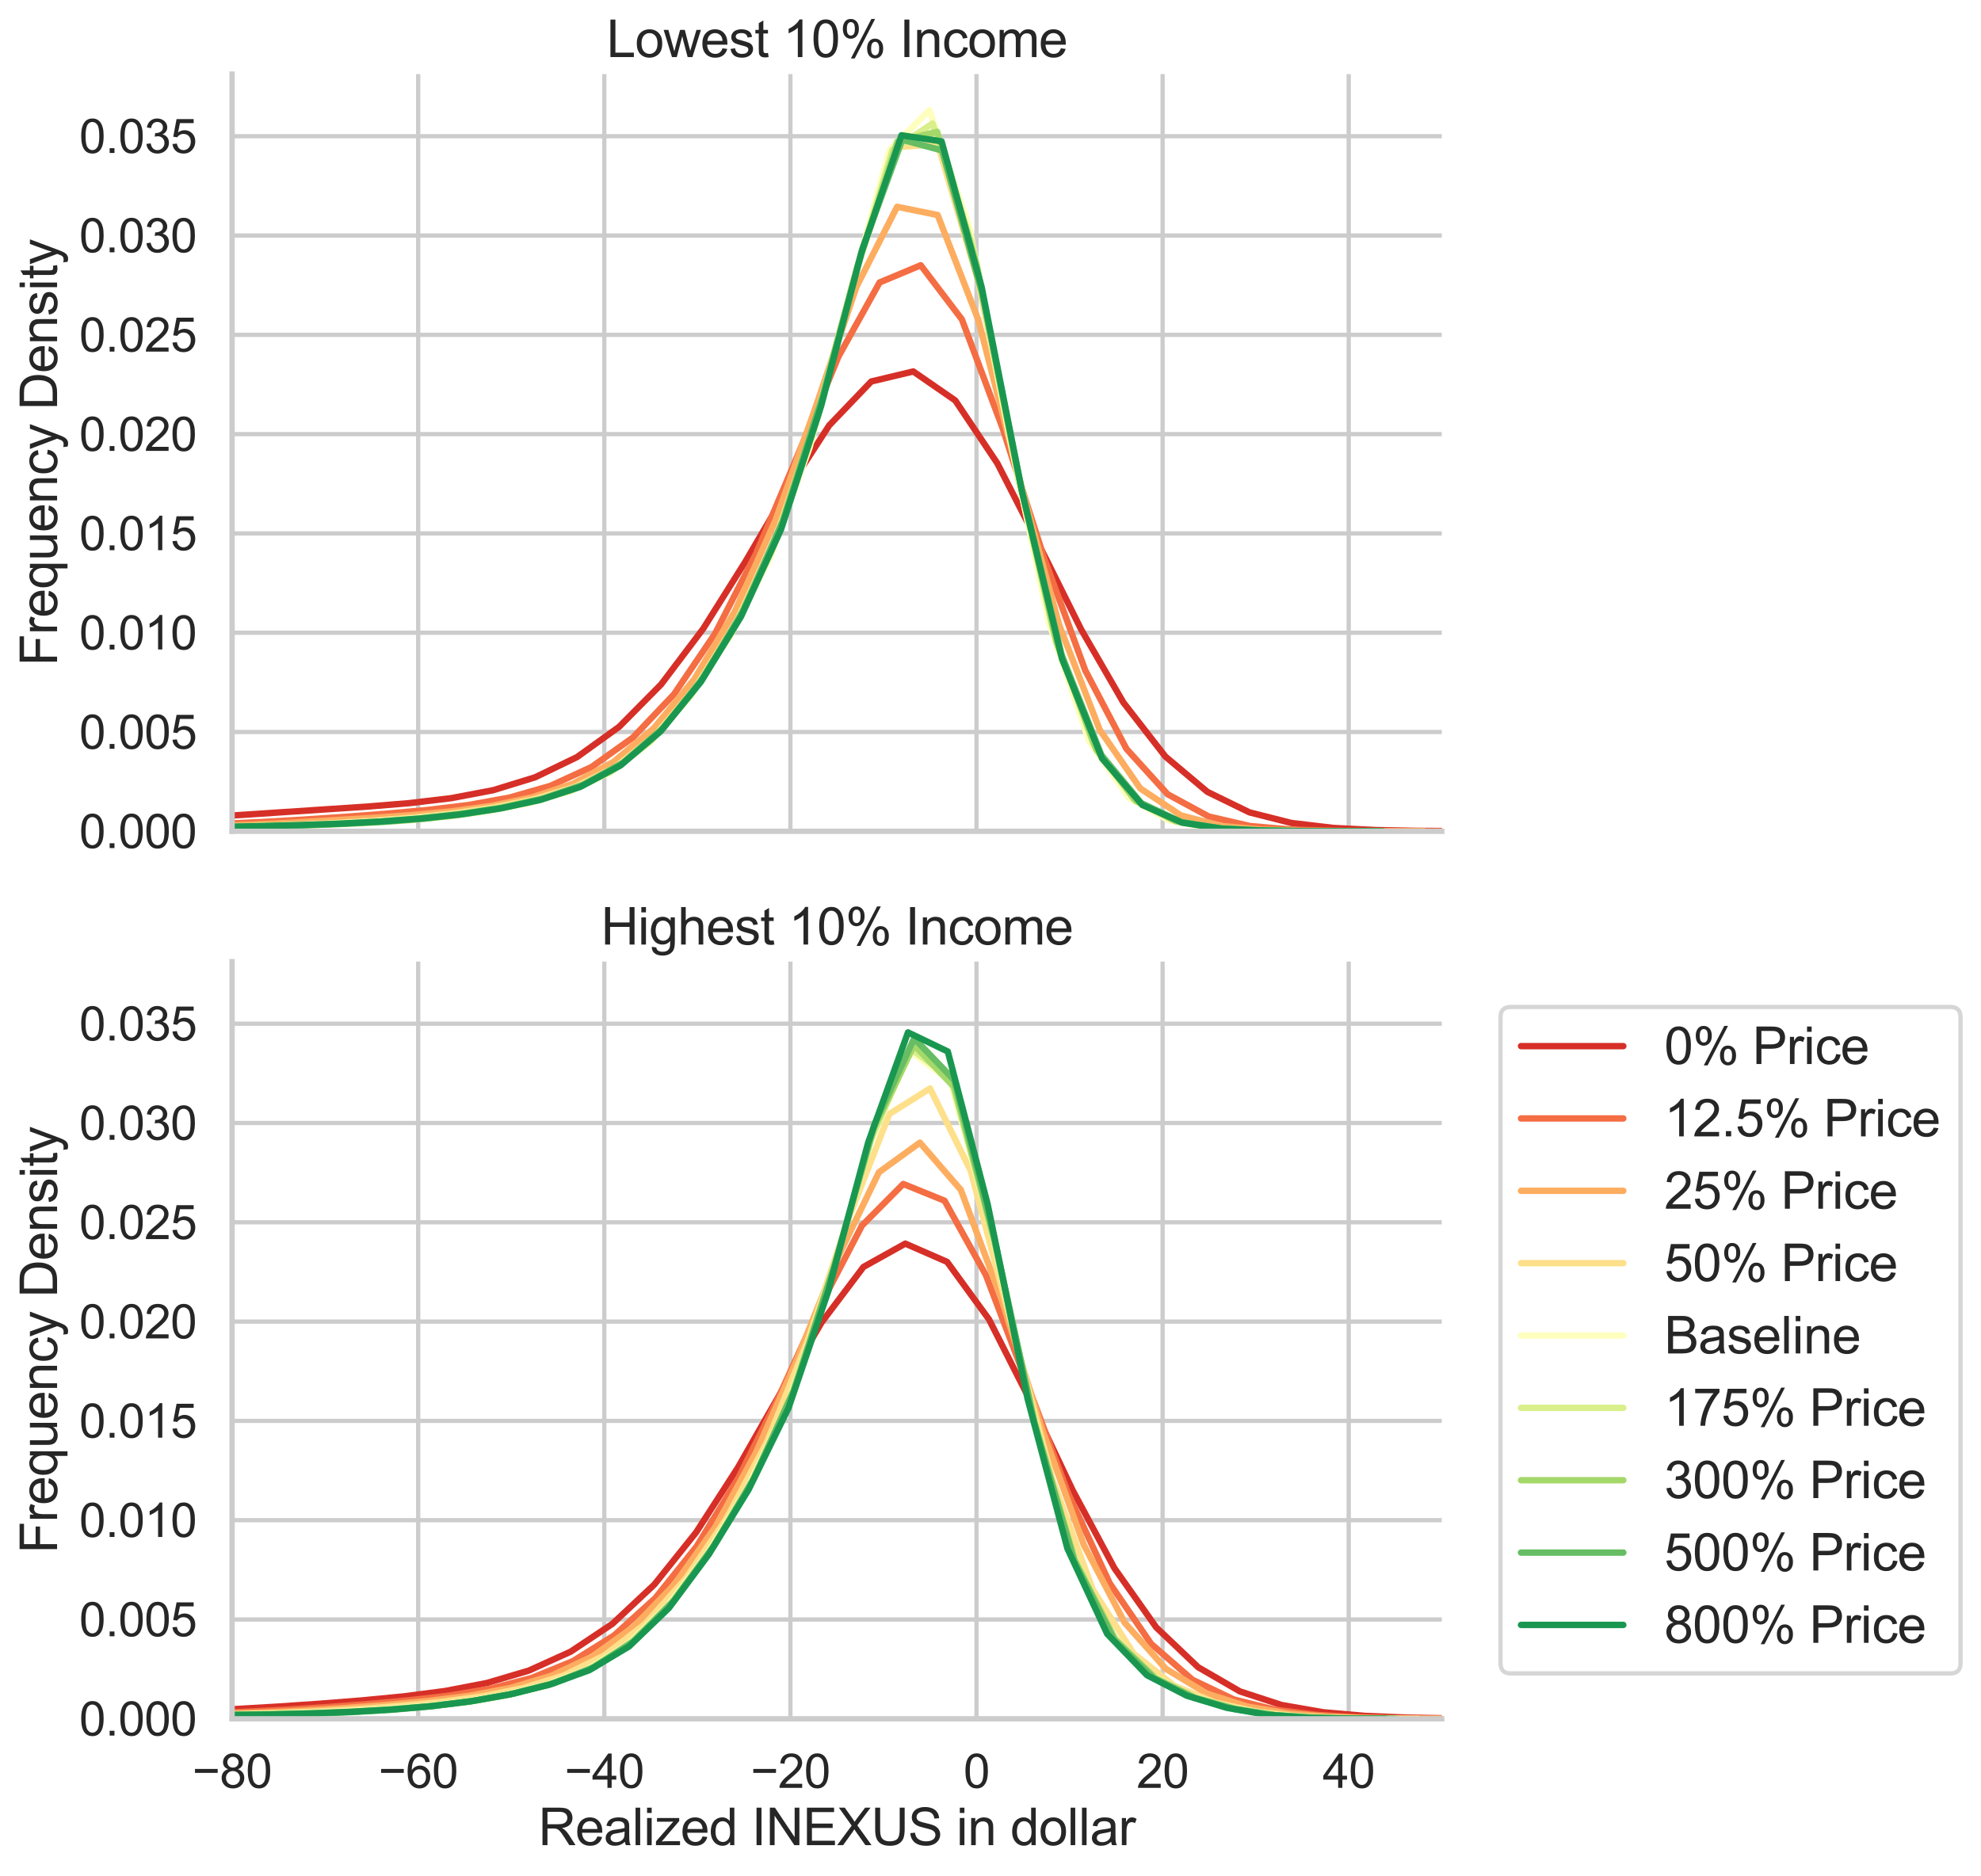 <?xml version="1.0" encoding="utf-8" standalone="no"?>
<!DOCTYPE svg PUBLIC "-//W3C//DTD SVG 1.1//EN"
  "http://www.w3.org/Graphics/SVG/1.1/DTD/svg11.dtd">
<svg xmlns:xlink="http://www.w3.org/1999/xlink" width="697.008pt" height="660.13pt" viewBox="0 0 697.008 660.13" xmlns="http://www.w3.org/2000/svg" version="1.1">
 <defs>
  <style type="text/css">*{stroke-linejoin: round; stroke-linecap: butt}</style>
 </defs>
 <g id="figure_1">
  <g id="patch_1">
   <path d="M 0 660.13 
L 697.008 660.13 
L 697.008 0 
L 0 0 
z
" style="fill: #ffffff"/>
  </g>
  <g id="axes_1">
   <g id="patch_2">
    <path d="M 81.659 292.551 
L 507.279 292.551 
L 507.279 26.084 
L 81.659 26.084 
z
" style="fill: #ffffff"/>
   </g>
   <g id="matplotlib.axis_1">
    <g id="xtick_1">
     <g id="line2d_1">
      <path d="M 81.659 292.551 
L 81.659 26.084 
" clip-path="url(#pfc863e0d8b)" style="fill: none; stroke: #cccccc; stroke-width: 1.5; stroke-linecap: round"/>
     </g>
    </g>
    <g id="xtick_2">
     <g id="line2d_2">
      <path d="M 147.139 292.551 
L 147.139 26.084 
" clip-path="url(#pfc863e0d8b)" style="fill: none; stroke: #cccccc; stroke-width: 1.5; stroke-linecap: round"/>
     </g>
    </g>
    <g id="xtick_3">
     <g id="line2d_3">
      <path d="M 212.619 292.551 
L 212.619 26.084 
" clip-path="url(#pfc863e0d8b)" style="fill: none; stroke: #cccccc; stroke-width: 1.5; stroke-linecap: round"/>
     </g>
    </g>
    <g id="xtick_4">
     <g id="line2d_4">
      <path d="M 278.099 292.551 
L 278.099 26.084 
" clip-path="url(#pfc863e0d8b)" style="fill: none; stroke: #cccccc; stroke-width: 1.5; stroke-linecap: round"/>
     </g>
    </g>
    <g id="xtick_5">
     <g id="line2d_5">
      <path d="M 343.579 292.551 
L 343.579 26.084 
" clip-path="url(#pfc863e0d8b)" style="fill: none; stroke: #cccccc; stroke-width: 1.5; stroke-linecap: round"/>
     </g>
    </g>
    <g id="xtick_6">
     <g id="line2d_6">
      <path d="M 409.059 292.551 
L 409.059 26.084 
" clip-path="url(#pfc863e0d8b)" style="fill: none; stroke: #cccccc; stroke-width: 1.5; stroke-linecap: round"/>
     </g>
    </g>
    <g id="xtick_7">
     <g id="line2d_7">
      <path d="M 474.539 292.551 
L 474.539 26.084 
" clip-path="url(#pfc863e0d8b)" style="fill: none; stroke: #cccccc; stroke-width: 1.5; stroke-linecap: round"/>
     </g>
    </g>
   </g>
   <g id="matplotlib.axis_2">
    <g id="ytick_1">
     <g id="line2d_8">
      <path d="M 81.659 292.551 
L 507.279 292.551 
" clip-path="url(#pfc863e0d8b)" style="fill: none; stroke: #cccccc; stroke-width: 1.5; stroke-linecap: round"/>
     </g>
     <g id="text_1">
      <!-- 0.000 -->
      <g style="fill: #262626" transform="translate(27.872 298.456)scale(0.165 -0.165)">
       <defs>
        <path id="ArialMT-30" d="M 266 2259 
Q 266 3072 433 3567 
Q 600 4063 929 4331 
Q 1259 4600 1759 4600 
Q 2128 4600 2406 4451 
Q 2684 4303 2865 4023 
Q 3047 3744 3150 3342 
Q 3253 2941 3253 2259 
Q 3253 1453 3087 958 
Q 2922 463 2592 192 
Q 2263 -78 1759 -78 
Q 1097 -78 719 397 
Q 266 969 266 2259 
z
M 844 2259 
Q 844 1131 1108 757 
Q 1372 384 1759 384 
Q 2147 384 2411 759 
Q 2675 1134 2675 2259 
Q 2675 3391 2411 3762 
Q 2147 4134 1753 4134 
Q 1366 4134 1134 3806 
Q 844 3388 844 2259 
z
" transform="scale(0.016)"/>
        <path id="ArialMT-2e" d="M 581 0 
L 581 641 
L 1222 641 
L 1222 0 
L 581 0 
z
" transform="scale(0.016)"/>
       </defs>
       <use xlink:href="#ArialMT-30"/>
       <use xlink:href="#ArialMT-2e" x="55.615"/>
       <use xlink:href="#ArialMT-30" x="83.398"/>
       <use xlink:href="#ArialMT-30" x="139.014"/>
       <use xlink:href="#ArialMT-30" x="194.629"/>
      </g>
     </g>
    </g>
    <g id="ytick_2">
     <g id="line2d_9">
      <path d="M 81.659 257.606 
L 507.279 257.606 
" clip-path="url(#pfc863e0d8b)" style="fill: none; stroke: #cccccc; stroke-width: 1.5; stroke-linecap: round"/>
     </g>
     <g id="text_2">
      <!-- 0.005 -->
      <g style="fill: #262626" transform="translate(27.872 263.512)scale(0.165 -0.165)">
       <defs>
        <path id="ArialMT-35" d="M 266 1200 
L 856 1250 
Q 922 819 1161 601 
Q 1400 384 1738 384 
Q 2144 384 2425 690 
Q 2706 997 2706 1503 
Q 2706 1984 2436 2262 
Q 2166 2541 1728 2541 
Q 1456 2541 1237 2417 
Q 1019 2294 894 2097 
L 366 2166 
L 809 4519 
L 3088 4519 
L 3088 3981 
L 1259 3981 
L 1013 2750 
Q 1425 3038 1878 3038 
Q 2478 3038 2890 2622 
Q 3303 2206 3303 1553 
Q 3303 931 2941 478 
Q 2500 -78 1738 -78 
Q 1113 -78 717 272 
Q 322 622 266 1200 
z
" transform="scale(0.016)"/>
       </defs>
       <use xlink:href="#ArialMT-30"/>
       <use xlink:href="#ArialMT-2e" x="55.615"/>
       <use xlink:href="#ArialMT-30" x="83.398"/>
       <use xlink:href="#ArialMT-30" x="139.014"/>
       <use xlink:href="#ArialMT-35" x="194.629"/>
      </g>
     </g>
    </g>
    <g id="ytick_3">
     <g id="line2d_10">
      <path d="M 81.659 222.662 
L 507.279 222.662 
" clip-path="url(#pfc863e0d8b)" style="fill: none; stroke: #cccccc; stroke-width: 1.5; stroke-linecap: round"/>
     </g>
     <g id="text_3">
      <!-- 0.010 -->
      <g style="fill: #262626" transform="translate(27.872 228.567)scale(0.165 -0.165)">
       <defs>
        <path id="ArialMT-31" d="M 2384 0 
L 1822 0 
L 1822 3584 
Q 1619 3391 1289 3197 
Q 959 3003 697 2906 
L 697 3450 
Q 1169 3672 1522 3987 
Q 1875 4303 2022 4600 
L 2384 4600 
L 2384 0 
z
" transform="scale(0.016)"/>
       </defs>
       <use xlink:href="#ArialMT-30"/>
       <use xlink:href="#ArialMT-2e" x="55.615"/>
       <use xlink:href="#ArialMT-30" x="83.398"/>
       <use xlink:href="#ArialMT-31" x="139.014"/>
       <use xlink:href="#ArialMT-30" x="194.629"/>
      </g>
     </g>
    </g>
    <g id="ytick_4">
     <g id="line2d_11">
      <path d="M 81.659 187.717 
L 507.279 187.717 
" clip-path="url(#pfc863e0d8b)" style="fill: none; stroke: #cccccc; stroke-width: 1.5; stroke-linecap: round"/>
     </g>
     <g id="text_4">
      <!-- 0.015 -->
      <g style="fill: #262626" transform="translate(27.872 193.622)scale(0.165 -0.165)">
       <use xlink:href="#ArialMT-30"/>
       <use xlink:href="#ArialMT-2e" x="55.615"/>
       <use xlink:href="#ArialMT-30" x="83.398"/>
       <use xlink:href="#ArialMT-31" x="139.014"/>
       <use xlink:href="#ArialMT-35" x="194.629"/>
      </g>
     </g>
    </g>
    <g id="ytick_5">
     <g id="line2d_12">
      <path d="M 81.659 152.772 
L 507.279 152.772 
" clip-path="url(#pfc863e0d8b)" style="fill: none; stroke: #cccccc; stroke-width: 1.5; stroke-linecap: round"/>
     </g>
     <g id="text_5">
      <!-- 0.020 -->
      <g style="fill: #262626" transform="translate(27.872 158.678)scale(0.165 -0.165)">
       <defs>
        <path id="ArialMT-32" d="M 3222 541 
L 3222 0 
L 194 0 
Q 188 203 259 391 
Q 375 700 629 1000 
Q 884 1300 1366 1694 
Q 2113 2306 2375 2664 
Q 2638 3022 2638 3341 
Q 2638 3675 2398 3904 
Q 2159 4134 1775 4134 
Q 1369 4134 1125 3890 
Q 881 3647 878 3216 
L 300 3275 
Q 359 3922 746 4261 
Q 1134 4600 1788 4600 
Q 2447 4600 2831 4234 
Q 3216 3869 3216 3328 
Q 3216 3053 3103 2787 
Q 2991 2522 2730 2228 
Q 2469 1934 1863 1422 
Q 1356 997 1212 845 
Q 1069 694 975 541 
L 3222 541 
z
" transform="scale(0.016)"/>
       </defs>
       <use xlink:href="#ArialMT-30"/>
       <use xlink:href="#ArialMT-2e" x="55.615"/>
       <use xlink:href="#ArialMT-30" x="83.398"/>
       <use xlink:href="#ArialMT-32" x="139.014"/>
       <use xlink:href="#ArialMT-30" x="194.629"/>
      </g>
     </g>
    </g>
    <g id="ytick_6">
     <g id="line2d_13">
      <path d="M 81.659 117.828 
L 507.279 117.828 
" clip-path="url(#pfc863e0d8b)" style="fill: none; stroke: #cccccc; stroke-width: 1.5; stroke-linecap: round"/>
     </g>
     <g id="text_6">
      <!-- 0.025 -->
      <g style="fill: #262626" transform="translate(27.872 123.733)scale(0.165 -0.165)">
       <use xlink:href="#ArialMT-30"/>
       <use xlink:href="#ArialMT-2e" x="55.615"/>
       <use xlink:href="#ArialMT-30" x="83.398"/>
       <use xlink:href="#ArialMT-32" x="139.014"/>
       <use xlink:href="#ArialMT-35" x="194.629"/>
      </g>
     </g>
    </g>
    <g id="ytick_7">
     <g id="line2d_14">
      <path d="M 81.659 82.883 
L 507.279 82.883 
" clip-path="url(#pfc863e0d8b)" style="fill: none; stroke: #cccccc; stroke-width: 1.5; stroke-linecap: round"/>
     </g>
     <g id="text_7">
      <!-- 0.030 -->
      <g style="fill: #262626" transform="translate(27.872 88.788)scale(0.165 -0.165)">
       <defs>
        <path id="ArialMT-33" d="M 269 1209 
L 831 1284 
Q 928 806 1161 595 
Q 1394 384 1728 384 
Q 2125 384 2398 659 
Q 2672 934 2672 1341 
Q 2672 1728 2419 1979 
Q 2166 2231 1775 2231 
Q 1616 2231 1378 2169 
L 1441 2663 
Q 1497 2656 1531 2656 
Q 1891 2656 2178 2843 
Q 2466 3031 2466 3422 
Q 2466 3731 2256 3934 
Q 2047 4138 1716 4138 
Q 1388 4138 1169 3931 
Q 950 3725 888 3313 
L 325 3413 
Q 428 3978 793 4289 
Q 1159 4600 1703 4600 
Q 2078 4600 2393 4439 
Q 2709 4278 2876 4000 
Q 3044 3722 3044 3409 
Q 3044 3113 2884 2869 
Q 2725 2625 2413 2481 
Q 2819 2388 3044 2092 
Q 3269 1797 3269 1353 
Q 3269 753 2831 336 
Q 2394 -81 1725 -81 
Q 1122 -81 723 278 
Q 325 638 269 1209 
z
" transform="scale(0.016)"/>
       </defs>
       <use xlink:href="#ArialMT-30"/>
       <use xlink:href="#ArialMT-2e" x="55.615"/>
       <use xlink:href="#ArialMT-30" x="83.398"/>
       <use xlink:href="#ArialMT-33" x="139.014"/>
       <use xlink:href="#ArialMT-30" x="194.629"/>
      </g>
     </g>
    </g>
    <g id="ytick_8">
     <g id="line2d_15">
      <path d="M 81.659 47.938 
L 507.279 47.938 
" clip-path="url(#pfc863e0d8b)" style="fill: none; stroke: #cccccc; stroke-width: 1.5; stroke-linecap: round"/>
     </g>
     <g id="text_8">
      <!-- 0.035 -->
      <g style="fill: #262626" transform="translate(27.872 53.843)scale(0.165 -0.165)">
       <use xlink:href="#ArialMT-30"/>
       <use xlink:href="#ArialMT-2e" x="55.615"/>
       <use xlink:href="#ArialMT-30" x="83.398"/>
       <use xlink:href="#ArialMT-33" x="139.014"/>
       <use xlink:href="#ArialMT-35" x="194.629"/>
      </g>
     </g>
    </g>
    <g id="text_9">
     <!-- Frequency Density -->
     <g style="fill: #262626" transform="translate(20.084 234.345)rotate(-90)scale(0.18 -0.18)">
      <defs>
       <path id="ArialMT-46" d="M 525 0 
L 525 4581 
L 3616 4581 
L 3616 4041 
L 1131 4041 
L 1131 2622 
L 3281 2622 
L 3281 2081 
L 1131 2081 
L 1131 0 
L 525 0 
z
" transform="scale(0.016)"/>
       <path id="ArialMT-72" d="M 416 0 
L 416 3319 
L 922 3319 
L 922 2816 
Q 1116 3169 1280 3281 
Q 1444 3394 1641 3394 
Q 1925 3394 2219 3213 
L 2025 2691 
Q 1819 2813 1613 2813 
Q 1428 2813 1281 2702 
Q 1134 2591 1072 2394 
Q 978 2094 978 1738 
L 978 0 
L 416 0 
z
" transform="scale(0.016)"/>
       <path id="ArialMT-65" d="M 2694 1069 
L 3275 997 
Q 3138 488 2766 206 
Q 2394 -75 1816 -75 
Q 1088 -75 661 373 
Q 234 822 234 1631 
Q 234 2469 665 2931 
Q 1097 3394 1784 3394 
Q 2450 3394 2872 2941 
Q 3294 2488 3294 1666 
Q 3294 1616 3291 1516 
L 816 1516 
Q 847 969 1125 678 
Q 1403 388 1819 388 
Q 2128 388 2347 550 
Q 2566 713 2694 1069 
z
M 847 1978 
L 2700 1978 
Q 2663 2397 2488 2606 
Q 2219 2931 1791 2931 
Q 1403 2931 1139 2672 
Q 875 2413 847 1978 
z
" transform="scale(0.016)"/>
       <path id="ArialMT-71" d="M 2538 -1272 
L 2538 353 
Q 2406 169 2170 47 
Q 1934 -75 1669 -75 
Q 1078 -75 651 397 
Q 225 869 225 1691 
Q 225 2191 398 2587 
Q 572 2984 901 3189 
Q 1231 3394 1625 3394 
Q 2241 3394 2594 2875 
L 2594 3319 
L 3100 3319 
L 3100 -1272 
L 2538 -1272 
z
M 803 1669 
Q 803 1028 1072 708 
Q 1341 388 1716 388 
Q 2075 388 2334 692 
Q 2594 997 2594 1619 
Q 2594 2281 2320 2615 
Q 2047 2950 1678 2950 
Q 1313 2950 1058 2639 
Q 803 2328 803 1669 
z
" transform="scale(0.016)"/>
       <path id="ArialMT-75" d="M 2597 0 
L 2597 488 
Q 2209 -75 1544 -75 
Q 1250 -75 995 37 
Q 741 150 617 320 
Q 494 491 444 738 
Q 409 903 409 1263 
L 409 3319 
L 972 3319 
L 972 1478 
Q 972 1038 1006 884 
Q 1059 663 1231 536 
Q 1403 409 1656 409 
Q 1909 409 2131 539 
Q 2353 669 2445 892 
Q 2538 1116 2538 1541 
L 2538 3319 
L 3100 3319 
L 3100 0 
L 2597 0 
z
" transform="scale(0.016)"/>
       <path id="ArialMT-6e" d="M 422 0 
L 422 3319 
L 928 3319 
L 928 2847 
Q 1294 3394 1984 3394 
Q 2284 3394 2536 3286 
Q 2788 3178 2913 3003 
Q 3038 2828 3088 2588 
Q 3119 2431 3119 2041 
L 3119 0 
L 2556 0 
L 2556 2019 
Q 2556 2363 2490 2533 
Q 2425 2703 2258 2804 
Q 2091 2906 1866 2906 
Q 1506 2906 1245 2678 
Q 984 2450 984 1813 
L 984 0 
L 422 0 
z
" transform="scale(0.016)"/>
       <path id="ArialMT-63" d="M 2588 1216 
L 3141 1144 
Q 3050 572 2676 248 
Q 2303 -75 1759 -75 
Q 1078 -75 664 370 
Q 250 816 250 1647 
Q 250 2184 428 2587 
Q 606 2991 970 3192 
Q 1334 3394 1763 3394 
Q 2303 3394 2647 3120 
Q 2991 2847 3088 2344 
L 2541 2259 
Q 2463 2594 2264 2762 
Q 2066 2931 1784 2931 
Q 1359 2931 1093 2626 
Q 828 2322 828 1663 
Q 828 994 1084 691 
Q 1341 388 1753 388 
Q 2084 388 2306 591 
Q 2528 794 2588 1216 
z
" transform="scale(0.016)"/>
       <path id="ArialMT-79" d="M 397 -1278 
L 334 -750 
Q 519 -800 656 -800 
Q 844 -800 956 -737 
Q 1069 -675 1141 -563 
Q 1194 -478 1313 -144 
Q 1328 -97 1363 -6 
L 103 3319 
L 709 3319 
L 1400 1397 
Q 1534 1031 1641 628 
Q 1738 1016 1872 1384 
L 2581 3319 
L 3144 3319 
L 1881 -56 
Q 1678 -603 1566 -809 
Q 1416 -1088 1222 -1217 
Q 1028 -1347 759 -1347 
Q 597 -1347 397 -1278 
z
" transform="scale(0.016)"/>
       <path id="ArialMT-20" transform="scale(0.016)"/>
       <path id="ArialMT-44" d="M 494 0 
L 494 4581 
L 2072 4581 
Q 2606 4581 2888 4516 
Q 3281 4425 3559 4188 
Q 3922 3881 4101 3404 
Q 4281 2928 4281 2316 
Q 4281 1794 4159 1391 
Q 4038 988 3847 723 
Q 3656 459 3429 307 
Q 3203 156 2883 78 
Q 2563 0 2147 0 
L 494 0 
z
M 1100 541 
L 2078 541 
Q 2531 541 2789 625 
Q 3047 709 3200 863 
Q 3416 1078 3536 1442 
Q 3656 1806 3656 2325 
Q 3656 3044 3420 3430 
Q 3184 3816 2847 3947 
Q 2603 4041 2063 4041 
L 1100 4041 
L 1100 541 
z
" transform="scale(0.016)"/>
       <path id="ArialMT-73" d="M 197 991 
L 753 1078 
Q 800 744 1014 566 
Q 1228 388 1613 388 
Q 2000 388 2187 545 
Q 2375 703 2375 916 
Q 2375 1106 2209 1216 
Q 2094 1291 1634 1406 
Q 1016 1563 777 1677 
Q 538 1791 414 1992 
Q 291 2194 291 2438 
Q 291 2659 392 2848 
Q 494 3038 669 3163 
Q 800 3259 1026 3326 
Q 1253 3394 1513 3394 
Q 1903 3394 2198 3281 
Q 2494 3169 2634 2976 
Q 2775 2784 2828 2463 
L 2278 2388 
Q 2241 2644 2061 2787 
Q 1881 2931 1553 2931 
Q 1166 2931 1000 2803 
Q 834 2675 834 2503 
Q 834 2394 903 2306 
Q 972 2216 1119 2156 
Q 1203 2125 1616 2013 
Q 2213 1853 2448 1751 
Q 2684 1650 2818 1456 
Q 2953 1263 2953 975 
Q 2953 694 2789 445 
Q 2625 197 2315 61 
Q 2006 -75 1616 -75 
Q 969 -75 630 194 
Q 291 463 197 991 
z
" transform="scale(0.016)"/>
       <path id="ArialMT-69" d="M 425 3934 
L 425 4581 
L 988 4581 
L 988 3934 
L 425 3934 
z
M 425 0 
L 425 3319 
L 988 3319 
L 988 0 
L 425 0 
z
" transform="scale(0.016)"/>
       <path id="ArialMT-74" d="M 1650 503 
L 1731 6 
Q 1494 -44 1306 -44 
Q 1000 -44 831 53 
Q 663 150 594 308 
Q 525 466 525 972 
L 525 2881 
L 113 2881 
L 113 3319 
L 525 3319 
L 525 4141 
L 1084 4478 
L 1084 3319 
L 1650 3319 
L 1650 2881 
L 1084 2881 
L 1084 941 
Q 1084 700 1114 631 
Q 1144 563 1211 522 
Q 1278 481 1403 481 
Q 1497 481 1650 503 
z
" transform="scale(0.016)"/>
      </defs>
      <use xlink:href="#ArialMT-46"/>
      <use xlink:href="#ArialMT-72" x="61.084"/>
      <use xlink:href="#ArialMT-65" x="94.385"/>
      <use xlink:href="#ArialMT-71" x="150"/>
      <use xlink:href="#ArialMT-75" x="205.615"/>
      <use xlink:href="#ArialMT-65" x="261.23"/>
      <use xlink:href="#ArialMT-6e" x="316.846"/>
      <use xlink:href="#ArialMT-63" x="372.461"/>
      <use xlink:href="#ArialMT-79" x="422.461"/>
      <use xlink:href="#ArialMT-20" x="472.461"/>
      <use xlink:href="#ArialMT-44" x="500.244"/>
      <use xlink:href="#ArialMT-65" x="572.461"/>
      <use xlink:href="#ArialMT-6e" x="628.076"/>
      <use xlink:href="#ArialMT-73" x="683.691"/>
      <use xlink:href="#ArialMT-69" x="733.691"/>
      <use xlink:href="#ArialMT-74" x="755.908"/>
      <use xlink:href="#ArialMT-79" x="783.691"/>
     </g>
    </g>
   </g>
   <g id="line2d_16">
    <path d="M -1 290.749 
L 25.658 289.955 
L 40.442 289.343 
L 55.225 288.599 
L 84.792 286.798 
L 129.143 283.862 
L 143.926 282.649 
L 158.71 280.897 
L 173.493 278.095 
L 188.277 273.548 
L 203.06 266.413 
L 217.844 255.775 
L 232.627 240.836 
L 247.411 221.269 
L 262.194 197.755 
L 276.978 172.553 
L 291.761 149.688 
L 306.545 134.254 
L 321.328 130.723 
L 336.112 140.941 
L 350.895 163.018 
L 365.679 191.941 
L 380.462 221.631 
L 395.245 247.203 
L 410.029 266.233 
L 424.812 278.668 
L 439.596 285.88 
L 454.379 289.623 
L 469.163 291.373 
L 483.946 292.115 
L 498.73 292.403 
L 528.297 292.538 
L 543.08 292.548 
L 543.08 292.548 
" clip-path="url(#pfc863e0d8b)" style="fill: none; stroke: #d62f27; stroke-width: 2.25; stroke-linecap: round"/>
   </g>
   <g id="line2d_17">
    <path d="M -1 291.572 
L 34.479 291.111 
L 63.427 290.461 
L 77.901 289.952 
L 92.375 289.276 
L 106.849 288.439 
L 121.322 287.468 
L 135.796 286.371 
L 150.27 285.064 
L 164.744 283.315 
L 179.218 280.701 
L 193.692 276.551 
L 208.166 269.908 
L 222.64 259.594 
L 237.114 244.352 
L 251.588 222.986 
L 266.062 194.727 
L 280.536 160.564 
L 295.01 125.5 
L 309.484 99.405 
L 323.958 93.35 
L 338.432 112.398 
L 352.905 151.067 
L 367.379 196.397 
L 381.853 235.932 
L 396.327 263.523 
L 410.801 279.491 
L 425.275 287.34 
L 439.749 290.684 
L 454.223 291.943 
L 468.697 292.37 
L 497.645 292.539 
L 512.119 292.549 
L 512.119 292.549 
" clip-path="url(#pfc863e0d8b)" style="fill: none; stroke: #f46d43; stroke-width: 2.25; stroke-linecap: round"/>
   </g>
   <g id="line2d_18">
    <path d="M -1 291.658 
L 44.721 291.289 
L 58.981 291.081 
L 73.24 290.747 
L 87.499 290.243 
L 101.759 289.57 
L 130.277 287.887 
L 144.537 286.866 
L 158.796 285.528 
L 173.055 283.576 
L 187.314 280.578 
L 201.574 275.815 
L 215.833 268.147 
L 230.092 256.234 
L 244.352 238.915 
L 258.611 215.053 
L 272.87 183.099 
L 287.13 142.874 
L 301.389 100.821 
L 315.648 72.777 
L 329.907 75.666 
L 344.167 112.433 
L 358.426 167.649 
L 372.685 219.994 
L 386.945 256.869 
L 401.204 277.462 
L 415.463 286.946 
L 429.723 290.673 
L 443.982 291.972 
L 458.241 292.388 
L 486.76 292.543 
L 501.019 292.55 
L 501.019 292.55 
" clip-path="url(#pfc863e0d8b)" style="fill: none; stroke: #fdad60; stroke-width: 2.25; stroke-linecap: round"/>
   </g>
   <g id="line2d_19">
    <path d="M -1 291.758 
L 31.908 291.615 
L 60.295 291.307 
L 88.681 290.78 
L 102.874 290.326 
L 117.068 289.687 
L 131.261 288.83 
L 145.454 287.708 
L 159.647 286.198 
L 173.84 284.115 
L 188.034 281.214 
L 202.227 276.927 
L 216.42 269.984 
L 230.613 258.652 
L 244.807 241.774 
L 259 219.028 
L 273.193 188.649 
L 287.386 146.322 
L 301.579 93.816 
L 315.773 51.744 
L 329.966 50.777 
L 344.159 98.86 
L 358.352 169.224 
L 372.545 228.984 
L 386.739 265.329 
L 400.932 282.602 
L 415.125 289.326 
L 429.318 291.579 
L 443.512 292.28 
L 457.705 292.487 
L 486.091 292.55 
L 486.091 292.55 
" clip-path="url(#pfc863e0d8b)" style="fill: none; stroke: #fee08b; stroke-width: 2.25; stroke-linecap: round"/>
   </g>
   <g id="line2d_20">
    <path d="M -1 291.766 
L 32.284 291.534 
L 74.387 291.07 
L 88.422 290.796 
L 102.456 290.405 
L 116.49 289.878 
L 130.525 289.162 
L 144.559 288.167 
L 158.593 286.783 
L 172.628 284.88 
L 186.662 282.223 
L 200.696 278.231 
L 214.731 271.722 
L 228.765 261.078 
L 242.799 245.156 
L 256.834 223.943 
L 270.868 196.387 
L 284.902 157.305 
L 298.937 103.945 
L 312.971 52.772 
L 327.005 38.773 
L 341.04 80.069 
L 355.074 153.03 
L 369.108 219.198 
L 383.143 260.699 
L 397.177 280.777 
L 411.211 288.673 
L 425.246 291.342 
L 439.28 292.199 
L 453.314 292.466 
L 481.383 292.549 
L 481.383 292.549 
" clip-path="url(#pfc863e0d8b)" style="fill: none; stroke: #feffbe; stroke-width: 2.25; stroke-linecap: round"/>
   </g>
   <g id="line2d_21">
    <path d="M -1 291.81 
L 45.294 291.543 
L 73.578 291.19 
L 101.862 290.602 
L 116.004 290.164 
L 130.146 289.547 
L 144.288 288.624 
L 158.43 287.232 
L 172.572 285.226 
L 186.715 282.421 
L 200.857 278.285 
L 214.999 271.598 
L 229.141 260.671 
L 243.283 244.362 
L 257.425 222.559 
L 271.567 193.892 
L 285.709 153.5 
L 299.851 100.458 
L 313.993 52.776 
L 328.135 43.461 
L 342.277 86.659 
L 356.42 158.127 
L 370.562 221.957 
L 384.704 261.901 
L 398.846 281.232 
L 412.988 288.84 
L 427.13 291.41 
L 441.272 292.224 
L 455.414 292.472 
L 483.698 292.549 
L 483.698 292.549 
" clip-path="url(#pfc863e0d8b)" style="fill: none; stroke: #d9ef8b; stroke-width: 2.25; stroke-linecap: round"/>
   </g>
   <g id="line2d_22">
    <path d="M -1 291.912 
L 35.926 291.599 
L 77.898 291.033 
L 105.878 290.369 
L 119.869 289.851 
L 133.859 289.088 
L 147.85 287.974 
L 161.84 286.407 
L 175.831 284.279 
L 189.821 281.344 
L 203.811 276.909 
L 217.802 269.624 
L 231.792 257.894 
L 245.783 240.838 
L 259.773 218.325 
L 273.763 188.52 
L 287.754 146.683 
L 301.744 93.745 
L 315.735 49.77 
L 329.725 46.374 
L 343.716 93.36 
L 357.706 164.536 
L 371.696 225.976 
L 385.687 263.758 
L 399.677 281.877 
L 413.668 289.002 
L 427.658 291.44 
L 441.649 292.23 
L 455.639 292.473 
L 483.62 292.549 
L 483.62 292.549 
" clip-path="url(#pfc863e0d8b)" style="fill: none; stroke: #a5d86a; stroke-width: 2.25; stroke-linecap: round"/>
   </g>
   <g id="line2d_23">
    <path d="M -1 291.798 
L 65.175 291.367 
L 93.206 290.839 
L 107.221 290.437 
L 121.237 289.912 
L 135.252 289.186 
L 149.268 288.108 
L 163.283 286.507 
L 177.299 284.224 
L 191.314 280.986 
L 205.33 276.114 
L 219.345 268.338 
L 233.361 256.142 
L 247.376 238.572 
L 261.392 215.079 
L 275.407 183.343 
L 289.423 139.489 
L 303.438 87.447 
L 317.454 49.188 
L 331.469 52.964 
L 345.485 103.026 
L 359.5 172.371 
L 373.516 230.422 
L 387.531 265.726 
L 401.547 282.618 
L 415.562 289.274 
L 429.578 291.545 
L 443.593 292.265 
L 457.609 292.482 
L 485.64 292.549 
L 485.64 292.549 
" clip-path="url(#pfc863e0d8b)" style="fill: none; stroke: #66bd63; stroke-width: 2.25; stroke-linecap: round"/>
   </g>
   <g id="line2d_24">
    <path d="M -1 291.858 
L 34.857 291.644 
L 63.089 291.271 
L 91.322 290.746 
L 105.438 290.378 
L 119.555 289.867 
L 133.671 289.132 
L 147.787 288.077 
L 161.903 286.584 
L 176.02 284.493 
L 190.136 281.493 
L 204.252 276.884 
L 218.369 269.351 
L 232.485 257.325 
L 246.601 239.95 
L 260.718 217.007 
L 274.834 186.232 
L 288.95 142.741 
L 303.067 89.015 
L 317.183 47.607 
L 331.299 49.75 
L 345.416 101.146 
L 359.532 172.746 
L 373.648 231.825 
L 387.765 266.933 
L 401.881 283.269 
L 415.997 289.523 
L 430.113 291.62 
L 444.23 292.288 
L 458.346 292.49 
L 486.579 292.55 
L 486.579 292.55 
" clip-path="url(#pfc863e0d8b)" style="fill: none; stroke: #199750; stroke-width: 2.25; stroke-linecap: round"/>
   </g>
   <g id="patch_3">
    <path d="M 81.659 292.551 
L 81.659 26.084 
" style="fill: none; stroke: #cccccc; stroke-width: 1.875; stroke-linejoin: miter; stroke-linecap: square"/>
   </g>
   <g id="patch_4">
    <path d="M 81.659 292.551 
L 507.279 292.551 
" style="fill: none; stroke: #cccccc; stroke-width: 1.875; stroke-linejoin: miter; stroke-linecap: square"/>
   </g>
   <g id="text_10">
    <!-- Lowest 10% Income -->
    <g style="fill: #262626" transform="translate(213.429 20.084)scale(0.18 -0.18)">
     <defs>
      <path id="ArialMT-4c" d="M 469 0 
L 469 4581 
L 1075 4581 
L 1075 541 
L 3331 541 
L 3331 0 
L 469 0 
z
" transform="scale(0.016)"/>
      <path id="ArialMT-6f" d="M 213 1659 
Q 213 2581 725 3025 
Q 1153 3394 1769 3394 
Q 2453 3394 2887 2945 
Q 3322 2497 3322 1706 
Q 3322 1066 3130 698 
Q 2938 331 2570 128 
Q 2203 -75 1769 -75 
Q 1072 -75 642 372 
Q 213 819 213 1659 
z
M 791 1659 
Q 791 1022 1069 705 
Q 1347 388 1769 388 
Q 2188 388 2466 706 
Q 2744 1025 2744 1678 
Q 2744 2294 2464 2611 
Q 2184 2928 1769 2928 
Q 1347 2928 1069 2612 
Q 791 2297 791 1659 
z
" transform="scale(0.016)"/>
      <path id="ArialMT-77" d="M 1034 0 
L 19 3319 
L 600 3319 
L 1128 1403 
L 1325 691 
Q 1338 744 1497 1375 
L 2025 3319 
L 2603 3319 
L 3100 1394 
L 3266 759 
L 3456 1400 
L 4025 3319 
L 4572 3319 
L 3534 0 
L 2950 0 
L 2422 1988 
L 2294 2553 
L 1622 0 
L 1034 0 
z
" transform="scale(0.016)"/>
      <path id="ArialMT-25" d="M 372 3481 
Q 372 3972 619 4315 
Q 866 4659 1334 4659 
Q 1766 4659 2048 4351 
Q 2331 4044 2331 3447 
Q 2331 2866 2045 2552 
Q 1759 2238 1341 2238 
Q 925 2238 648 2547 
Q 372 2856 372 3481 
z
M 1350 4272 
Q 1141 4272 1002 4090 
Q 863 3909 863 3425 
Q 863 2984 1003 2804 
Q 1144 2625 1350 2625 
Q 1563 2625 1702 2806 
Q 1841 2988 1841 3469 
Q 1841 3913 1700 4092 
Q 1559 4272 1350 4272 
z
M 1353 -169 
L 3859 4659 
L 4316 4659 
L 1819 -169 
L 1353 -169 
z
M 3334 1075 
Q 3334 1569 3581 1911 
Q 3828 2253 4300 2253 
Q 4731 2253 5014 1945 
Q 5297 1638 5297 1041 
Q 5297 459 5011 145 
Q 4725 -169 4303 -169 
Q 3888 -169 3611 142 
Q 3334 453 3334 1075 
z
M 4316 1866 
Q 4103 1866 3964 1684 
Q 3825 1503 3825 1019 
Q 3825 581 3965 400 
Q 4106 219 4313 219 
Q 4528 219 4667 400 
Q 4806 581 4806 1063 
Q 4806 1506 4665 1686 
Q 4525 1866 4316 1866 
z
" transform="scale(0.016)"/>
      <path id="ArialMT-49" d="M 597 0 
L 597 4581 
L 1203 4581 
L 1203 0 
L 597 0 
z
" transform="scale(0.016)"/>
      <path id="ArialMT-6d" d="M 422 0 
L 422 3319 
L 925 3319 
L 925 2853 
Q 1081 3097 1340 3245 
Q 1600 3394 1931 3394 
Q 2300 3394 2536 3241 
Q 2772 3088 2869 2813 
Q 3263 3394 3894 3394 
Q 4388 3394 4653 3120 
Q 4919 2847 4919 2278 
L 4919 0 
L 4359 0 
L 4359 2091 
Q 4359 2428 4304 2576 
Q 4250 2725 4106 2815 
Q 3963 2906 3769 2906 
Q 3419 2906 3187 2673 
Q 2956 2441 2956 1928 
L 2956 0 
L 2394 0 
L 2394 2156 
Q 2394 2531 2256 2718 
Q 2119 2906 1806 2906 
Q 1569 2906 1367 2781 
Q 1166 2656 1075 2415 
Q 984 2175 984 1722 
L 984 0 
L 422 0 
z
" transform="scale(0.016)"/>
     </defs>
     <use xlink:href="#ArialMT-4c"/>
     <use xlink:href="#ArialMT-6f" x="55.615"/>
     <use xlink:href="#ArialMT-77" x="111.23"/>
     <use xlink:href="#ArialMT-65" x="183.447"/>
     <use xlink:href="#ArialMT-73" x="239.062"/>
     <use xlink:href="#ArialMT-74" x="289.062"/>
     <use xlink:href="#ArialMT-20" x="316.846"/>
     <use xlink:href="#ArialMT-31" x="344.629"/>
     <use xlink:href="#ArialMT-30" x="400.244"/>
     <use xlink:href="#ArialMT-25" x="455.859"/>
     <use xlink:href="#ArialMT-20" x="544.775"/>
     <use xlink:href="#ArialMT-49" x="572.559"/>
     <use xlink:href="#ArialMT-6e" x="600.342"/>
     <use xlink:href="#ArialMT-63" x="655.957"/>
     <use xlink:href="#ArialMT-6f" x="705.957"/>
     <use xlink:href="#ArialMT-6d" x="761.572"/>
     <use xlink:href="#ArialMT-65" x="844.873"/>
    </g>
   </g>
  </g>
  <g id="axes_2">
   <g id="patch_5">
    <path d="M 81.659 604.878 
L 507.279 604.878 
L 507.279 338.411 
L 81.659 338.411 
z
" style="fill: #ffffff"/>
   </g>
   <g id="matplotlib.axis_3">
    <g id="xtick_8">
     <g id="line2d_25">
      <path d="M 81.659 604.878 
L 81.659 338.411 
" clip-path="url(#pc0f80e2cce)" style="fill: none; stroke: #cccccc; stroke-width: 1.5; stroke-linecap: round"/>
     </g>
     <g id="text_11">
      <!-- −80 -->
      <g style="fill: #262626" transform="translate(67.665 629.189)scale(0.165 -0.165)">
       <defs>
        <path id="ArialMT-2212" d="M 3381 1997 
L 356 1997 
L 356 2522 
L 3381 2522 
L 3381 1997 
z
" transform="scale(0.016)"/>
        <path id="ArialMT-38" d="M 1131 2484 
Q 781 2613 612 2850 
Q 444 3088 444 3419 
Q 444 3919 803 4259 
Q 1163 4600 1759 4600 
Q 2359 4600 2725 4251 
Q 3091 3903 3091 3403 
Q 3091 3084 2923 2848 
Q 2756 2613 2416 2484 
Q 2838 2347 3058 2040 
Q 3278 1734 3278 1309 
Q 3278 722 2862 322 
Q 2447 -78 1769 -78 
Q 1091 -78 675 323 
Q 259 725 259 1325 
Q 259 1772 486 2073 
Q 713 2375 1131 2484 
z
M 1019 3438 
Q 1019 3113 1228 2906 
Q 1438 2700 1772 2700 
Q 2097 2700 2305 2904 
Q 2513 3109 2513 3406 
Q 2513 3716 2298 3927 
Q 2084 4138 1766 4138 
Q 1444 4138 1231 3931 
Q 1019 3725 1019 3438 
z
M 838 1322 
Q 838 1081 952 856 
Q 1066 631 1291 507 
Q 1516 384 1775 384 
Q 2178 384 2440 643 
Q 2703 903 2703 1303 
Q 2703 1709 2433 1975 
Q 2163 2241 1756 2241 
Q 1359 2241 1098 1978 
Q 838 1716 838 1322 
z
" transform="scale(0.016)"/>
       </defs>
       <use xlink:href="#ArialMT-2212"/>
       <use xlink:href="#ArialMT-38" x="58.398"/>
       <use xlink:href="#ArialMT-30" x="114.014"/>
      </g>
     </g>
    </g>
    <g id="xtick_9">
     <g id="line2d_26">
      <path d="M 147.139 604.878 
L 147.139 338.411 
" clip-path="url(#pc0f80e2cce)" style="fill: none; stroke: #cccccc; stroke-width: 1.5; stroke-linecap: round"/>
     </g>
     <g id="text_12">
      <!-- −60 -->
      <g style="fill: #262626" transform="translate(133.145 629.189)scale(0.165 -0.165)">
       <defs>
        <path id="ArialMT-36" d="M 3184 3459 
L 2625 3416 
Q 2550 3747 2413 3897 
Q 2184 4138 1850 4138 
Q 1581 4138 1378 3988 
Q 1113 3794 959 3422 
Q 806 3050 800 2363 
Q 1003 2672 1297 2822 
Q 1591 2972 1913 2972 
Q 2475 2972 2870 2558 
Q 3266 2144 3266 1488 
Q 3266 1056 3080 686 
Q 2894 316 2569 119 
Q 2244 -78 1831 -78 
Q 1128 -78 684 439 
Q 241 956 241 2144 
Q 241 3472 731 4075 
Q 1159 4600 1884 4600 
Q 2425 4600 2770 4297 
Q 3116 3994 3184 3459 
z
M 888 1484 
Q 888 1194 1011 928 
Q 1134 663 1356 523 
Q 1578 384 1822 384 
Q 2178 384 2434 671 
Q 2691 959 2691 1453 
Q 2691 1928 2437 2201 
Q 2184 2475 1800 2475 
Q 1419 2475 1153 2201 
Q 888 1928 888 1484 
z
" transform="scale(0.016)"/>
       </defs>
       <use xlink:href="#ArialMT-2212"/>
       <use xlink:href="#ArialMT-36" x="58.398"/>
       <use xlink:href="#ArialMT-30" x="114.014"/>
      </g>
     </g>
    </g>
    <g id="xtick_10">
     <g id="line2d_27">
      <path d="M 212.619 604.878 
L 212.619 338.411 
" clip-path="url(#pc0f80e2cce)" style="fill: none; stroke: #cccccc; stroke-width: 1.5; stroke-linecap: round"/>
     </g>
     <g id="text_13">
      <!-- −40 -->
      <g style="fill: #262626" transform="translate(198.625 629.189)scale(0.165 -0.165)">
       <defs>
        <path id="ArialMT-34" d="M 2069 0 
L 2069 1097 
L 81 1097 
L 81 1613 
L 2172 4581 
L 2631 4581 
L 2631 1613 
L 3250 1613 
L 3250 1097 
L 2631 1097 
L 2631 0 
L 2069 0 
z
M 2069 1613 
L 2069 3678 
L 634 1613 
L 2069 1613 
z
" transform="scale(0.016)"/>
       </defs>
       <use xlink:href="#ArialMT-2212"/>
       <use xlink:href="#ArialMT-34" x="58.398"/>
       <use xlink:href="#ArialMT-30" x="114.014"/>
      </g>
     </g>
    </g>
    <g id="xtick_11">
     <g id="line2d_28">
      <path d="M 278.099 604.878 
L 278.099 338.411 
" clip-path="url(#pc0f80e2cce)" style="fill: none; stroke: #cccccc; stroke-width: 1.5; stroke-linecap: round"/>
     </g>
     <g id="text_14">
      <!-- −20 -->
      <g style="fill: #262626" transform="translate(264.105 629.189)scale(0.165 -0.165)">
       <use xlink:href="#ArialMT-2212"/>
       <use xlink:href="#ArialMT-32" x="58.398"/>
       <use xlink:href="#ArialMT-30" x="114.014"/>
      </g>
     </g>
    </g>
    <g id="xtick_12">
     <g id="line2d_29">
      <path d="M 343.579 604.878 
L 343.579 338.411 
" clip-path="url(#pc0f80e2cce)" style="fill: none; stroke: #cccccc; stroke-width: 1.5; stroke-linecap: round"/>
     </g>
     <g id="text_15">
      <!-- 0 -->
      <g style="fill: #262626" transform="translate(338.991 629.189)scale(0.165 -0.165)">
       <use xlink:href="#ArialMT-30"/>
      </g>
     </g>
    </g>
    <g id="xtick_13">
     <g id="line2d_30">
      <path d="M 409.059 604.878 
L 409.059 338.411 
" clip-path="url(#pc0f80e2cce)" style="fill: none; stroke: #cccccc; stroke-width: 1.5; stroke-linecap: round"/>
     </g>
     <g id="text_16">
      <!-- 20 -->
      <g style="fill: #262626" transform="translate(399.883 629.189)scale(0.165 -0.165)">
       <use xlink:href="#ArialMT-32"/>
       <use xlink:href="#ArialMT-30" x="55.615"/>
      </g>
     </g>
    </g>
    <g id="xtick_14">
     <g id="line2d_31">
      <path d="M 474.539 604.878 
L 474.539 338.411 
" clip-path="url(#pc0f80e2cce)" style="fill: none; stroke: #cccccc; stroke-width: 1.5; stroke-linecap: round"/>
     </g>
     <g id="text_17">
      <!-- 40 -->
      <g style="fill: #262626" transform="translate(465.363 629.189)scale(0.165 -0.165)">
       <use xlink:href="#ArialMT-34"/>
       <use xlink:href="#ArialMT-30" x="55.615"/>
      </g>
     </g>
    </g>
    <g id="text_18">
     <!-- Realized INEXUS in dollar -->
     <g style="fill: #262626" transform="translate(189.425 649.352)scale(0.18 -0.18)">
      <defs>
       <path id="ArialMT-52" d="M 503 0 
L 503 4581 
L 2534 4581 
Q 3147 4581 3465 4457 
Q 3784 4334 3975 4021 
Q 4166 3709 4166 3331 
Q 4166 2844 3850 2509 
Q 3534 2175 2875 2084 
Q 3116 1969 3241 1856 
Q 3506 1613 3744 1247 
L 4541 0 
L 3778 0 
L 3172 953 
Q 2906 1366 2734 1584 
Q 2563 1803 2427 1890 
Q 2291 1978 2150 2013 
Q 2047 2034 1813 2034 
L 1109 2034 
L 1109 0 
L 503 0 
z
M 1109 2559 
L 2413 2559 
Q 2828 2559 3062 2645 
Q 3297 2731 3419 2920 
Q 3541 3109 3541 3331 
Q 3541 3656 3305 3865 
Q 3069 4075 2559 4075 
L 1109 4075 
L 1109 2559 
z
" transform="scale(0.016)"/>
       <path id="ArialMT-61" d="M 2588 409 
Q 2275 144 1986 34 
Q 1697 -75 1366 -75 
Q 819 -75 525 192 
Q 231 459 231 875 
Q 231 1119 342 1320 
Q 453 1522 633 1644 
Q 813 1766 1038 1828 
Q 1203 1872 1538 1913 
Q 2219 1994 2541 2106 
Q 2544 2222 2544 2253 
Q 2544 2597 2384 2738 
Q 2169 2928 1744 2928 
Q 1347 2928 1158 2789 
Q 969 2650 878 2297 
L 328 2372 
Q 403 2725 575 2942 
Q 747 3159 1072 3276 
Q 1397 3394 1825 3394 
Q 2250 3394 2515 3294 
Q 2781 3194 2906 3042 
Q 3031 2891 3081 2659 
Q 3109 2516 3109 2141 
L 3109 1391 
Q 3109 606 3145 398 
Q 3181 191 3288 0 
L 2700 0 
Q 2613 175 2588 409 
z
M 2541 1666 
Q 2234 1541 1622 1453 
Q 1275 1403 1131 1340 
Q 988 1278 909 1158 
Q 831 1038 831 891 
Q 831 666 1001 516 
Q 1172 366 1500 366 
Q 1825 366 2078 508 
Q 2331 650 2450 897 
Q 2541 1088 2541 1459 
L 2541 1666 
z
" transform="scale(0.016)"/>
       <path id="ArialMT-6c" d="M 409 0 
L 409 4581 
L 972 4581 
L 972 0 
L 409 0 
z
" transform="scale(0.016)"/>
       <path id="ArialMT-7a" d="M 125 0 
L 125 456 
L 2238 2881 
Q 1878 2863 1603 2863 
L 250 2863 
L 250 3319 
L 2963 3319 
L 2963 2947 
L 1166 841 
L 819 456 
Q 1197 484 1528 484 
L 3063 484 
L 3063 0 
L 125 0 
z
" transform="scale(0.016)"/>
       <path id="ArialMT-64" d="M 2575 0 
L 2575 419 
Q 2259 -75 1647 -75 
Q 1250 -75 917 144 
Q 584 363 401 755 
Q 219 1147 219 1656 
Q 219 2153 384 2558 
Q 550 2963 881 3178 
Q 1213 3394 1622 3394 
Q 1922 3394 2156 3267 
Q 2391 3141 2538 2938 
L 2538 4581 
L 3097 4581 
L 3097 0 
L 2575 0 
z
M 797 1656 
Q 797 1019 1065 703 
Q 1334 388 1700 388 
Q 2069 388 2326 689 
Q 2584 991 2584 1609 
Q 2584 2291 2321 2609 
Q 2059 2928 1675 2928 
Q 1300 2928 1048 2622 
Q 797 2316 797 1656 
z
" transform="scale(0.016)"/>
       <path id="ArialMT-4e" d="M 488 0 
L 488 4581 
L 1109 4581 
L 3516 984 
L 3516 4581 
L 4097 4581 
L 4097 0 
L 3475 0 
L 1069 3600 
L 1069 0 
L 488 0 
z
" transform="scale(0.016)"/>
       <path id="ArialMT-45" d="M 506 0 
L 506 4581 
L 3819 4581 
L 3819 4041 
L 1113 4041 
L 1113 2638 
L 3647 2638 
L 3647 2100 
L 1113 2100 
L 1113 541 
L 3925 541 
L 3925 0 
L 506 0 
z
" transform="scale(0.016)"/>
       <path id="ArialMT-58" d="M 28 0 
L 1800 2388 
L 238 4581 
L 959 4581 
L 1791 3406 
Q 2050 3041 2159 2844 
Q 2313 3094 2522 3366 
L 3444 4581 
L 4103 4581 
L 2494 2422 
L 4228 0 
L 3478 0 
L 2325 1634 
Q 2228 1775 2125 1941 
Q 1972 1691 1906 1597 
L 756 0 
L 28 0 
z
" transform="scale(0.016)"/>
       <path id="ArialMT-55" d="M 3500 4581 
L 4106 4581 
L 4106 1934 
Q 4106 1244 3950 837 
Q 3794 431 3386 176 
Q 2978 -78 2316 -78 
Q 1672 -78 1262 144 
Q 853 366 678 786 
Q 503 1206 503 1934 
L 503 4581 
L 1109 4581 
L 1109 1938 
Q 1109 1341 1220 1058 
Q 1331 775 1601 622 
Q 1872 469 2263 469 
Q 2931 469 3215 772 
Q 3500 1075 3500 1938 
L 3500 4581 
z
" transform="scale(0.016)"/>
       <path id="ArialMT-53" d="M 288 1472 
L 859 1522 
Q 900 1178 1048 958 
Q 1197 738 1509 602 
Q 1822 466 2213 466 
Q 2559 466 2825 569 
Q 3091 672 3220 851 
Q 3350 1031 3350 1244 
Q 3350 1459 3225 1620 
Q 3100 1781 2813 1891 
Q 2628 1963 1997 2114 
Q 1366 2266 1113 2400 
Q 784 2572 623 2826 
Q 463 3081 463 3397 
Q 463 3744 659 4045 
Q 856 4347 1234 4503 
Q 1613 4659 2075 4659 
Q 2584 4659 2973 4495 
Q 3363 4331 3572 4012 
Q 3781 3694 3797 3291 
L 3216 3247 
Q 3169 3681 2898 3903 
Q 2628 4125 2100 4125 
Q 1550 4125 1298 3923 
Q 1047 3722 1047 3438 
Q 1047 3191 1225 3031 
Q 1400 2872 2139 2705 
Q 2878 2538 3153 2413 
Q 3553 2228 3743 1945 
Q 3934 1663 3934 1294 
Q 3934 928 3725 604 
Q 3516 281 3123 101 
Q 2731 -78 2241 -78 
Q 1619 -78 1198 103 
Q 778 284 539 648 
Q 300 1013 288 1472 
z
" transform="scale(0.016)"/>
      </defs>
      <use xlink:href="#ArialMT-52"/>
      <use xlink:href="#ArialMT-65" x="72.217"/>
      <use xlink:href="#ArialMT-61" x="127.832"/>
      <use xlink:href="#ArialMT-6c" x="183.447"/>
      <use xlink:href="#ArialMT-69" x="205.664"/>
      <use xlink:href="#ArialMT-7a" x="227.881"/>
      <use xlink:href="#ArialMT-65" x="277.881"/>
      <use xlink:href="#ArialMT-64" x="333.496"/>
      <use xlink:href="#ArialMT-20" x="389.111"/>
      <use xlink:href="#ArialMT-49" x="416.895"/>
      <use xlink:href="#ArialMT-4e" x="444.678"/>
      <use xlink:href="#ArialMT-45" x="516.895"/>
      <use xlink:href="#ArialMT-58" x="583.594"/>
      <use xlink:href="#ArialMT-55" x="650.293"/>
      <use xlink:href="#ArialMT-53" x="722.51"/>
      <use xlink:href="#ArialMT-20" x="789.209"/>
      <use xlink:href="#ArialMT-69" x="816.992"/>
      <use xlink:href="#ArialMT-6e" x="839.209"/>
      <use xlink:href="#ArialMT-20" x="894.824"/>
      <use xlink:href="#ArialMT-64" x="922.607"/>
      <use xlink:href="#ArialMT-6f" x="978.223"/>
      <use xlink:href="#ArialMT-6c" x="1033.838"/>
      <use xlink:href="#ArialMT-6c" x="1056.055"/>
      <use xlink:href="#ArialMT-61" x="1078.271"/>
      <use xlink:href="#ArialMT-72" x="1133.887"/>
     </g>
    </g>
   </g>
   <g id="matplotlib.axis_4">
    <g id="ytick_9">
     <g id="line2d_32">
      <path d="M 81.659 604.878 
L 507.279 604.878 
" clip-path="url(#pc0f80e2cce)" style="fill: none; stroke: #cccccc; stroke-width: 1.5; stroke-linecap: round"/>
     </g>
     <g id="text_19">
      <!-- 0.000 -->
      <g style="fill: #262626" transform="translate(27.872 610.784)scale(0.165 -0.165)">
       <use xlink:href="#ArialMT-30"/>
       <use xlink:href="#ArialMT-2e" x="55.615"/>
       <use xlink:href="#ArialMT-30" x="83.398"/>
       <use xlink:href="#ArialMT-30" x="139.014"/>
       <use xlink:href="#ArialMT-30" x="194.629"/>
      </g>
     </g>
    </g>
    <g id="ytick_10">
     <g id="line2d_33">
      <path d="M 81.659 569.934 
L 507.279 569.934 
" clip-path="url(#pc0f80e2cce)" style="fill: none; stroke: #cccccc; stroke-width: 1.5; stroke-linecap: round"/>
     </g>
     <g id="text_20">
      <!-- 0.005 -->
      <g style="fill: #262626" transform="translate(27.872 575.839)scale(0.165 -0.165)">
       <use xlink:href="#ArialMT-30"/>
       <use xlink:href="#ArialMT-2e" x="55.615"/>
       <use xlink:href="#ArialMT-30" x="83.398"/>
       <use xlink:href="#ArialMT-30" x="139.014"/>
       <use xlink:href="#ArialMT-35" x="194.629"/>
      </g>
     </g>
    </g>
    <g id="ytick_11">
     <g id="line2d_34">
      <path d="M 81.659 534.989 
L 507.279 534.989 
" clip-path="url(#pc0f80e2cce)" style="fill: none; stroke: #cccccc; stroke-width: 1.5; stroke-linecap: round"/>
     </g>
     <g id="text_21">
      <!-- 0.010 -->
      <g style="fill: #262626" transform="translate(27.872 540.894)scale(0.165 -0.165)">
       <use xlink:href="#ArialMT-30"/>
       <use xlink:href="#ArialMT-2e" x="55.615"/>
       <use xlink:href="#ArialMT-30" x="83.398"/>
       <use xlink:href="#ArialMT-31" x="139.014"/>
       <use xlink:href="#ArialMT-30" x="194.629"/>
      </g>
     </g>
    </g>
    <g id="ytick_12">
     <g id="line2d_35">
      <path d="M 81.659 500.044 
L 507.279 500.044 
" clip-path="url(#pc0f80e2cce)" style="fill: none; stroke: #cccccc; stroke-width: 1.5; stroke-linecap: round"/>
     </g>
     <g id="text_22">
      <!-- 0.015 -->
      <g style="fill: #262626" transform="translate(27.872 505.95)scale(0.165 -0.165)">
       <use xlink:href="#ArialMT-30"/>
       <use xlink:href="#ArialMT-2e" x="55.615"/>
       <use xlink:href="#ArialMT-30" x="83.398"/>
       <use xlink:href="#ArialMT-31" x="139.014"/>
       <use xlink:href="#ArialMT-35" x="194.629"/>
      </g>
     </g>
    </g>
    <g id="ytick_13">
     <g id="line2d_36">
      <path d="M 81.659 465.1 
L 507.279 465.1 
" clip-path="url(#pc0f80e2cce)" style="fill: none; stroke: #cccccc; stroke-width: 1.5; stroke-linecap: round"/>
     </g>
     <g id="text_23">
      <!-- 0.020 -->
      <g style="fill: #262626" transform="translate(27.872 471.005)scale(0.165 -0.165)">
       <use xlink:href="#ArialMT-30"/>
       <use xlink:href="#ArialMT-2e" x="55.615"/>
       <use xlink:href="#ArialMT-30" x="83.398"/>
       <use xlink:href="#ArialMT-32" x="139.014"/>
       <use xlink:href="#ArialMT-30" x="194.629"/>
      </g>
     </g>
    </g>
    <g id="ytick_14">
     <g id="line2d_37">
      <path d="M 81.659 430.155 
L 507.279 430.155 
" clip-path="url(#pc0f80e2cce)" style="fill: none; stroke: #cccccc; stroke-width: 1.5; stroke-linecap: round"/>
     </g>
     <g id="text_24">
      <!-- 0.025 -->
      <g style="fill: #262626" transform="translate(27.872 436.06)scale(0.165 -0.165)">
       <use xlink:href="#ArialMT-30"/>
       <use xlink:href="#ArialMT-2e" x="55.615"/>
       <use xlink:href="#ArialMT-30" x="83.398"/>
       <use xlink:href="#ArialMT-32" x="139.014"/>
       <use xlink:href="#ArialMT-35" x="194.629"/>
      </g>
     </g>
    </g>
    <g id="ytick_15">
     <g id="line2d_38">
      <path d="M 81.659 395.21 
L 507.279 395.21 
" clip-path="url(#pc0f80e2cce)" style="fill: none; stroke: #cccccc; stroke-width: 1.5; stroke-linecap: round"/>
     </g>
     <g id="text_25">
      <!-- 0.030 -->
      <g style="fill: #262626" transform="translate(27.872 401.115)scale(0.165 -0.165)">
       <use xlink:href="#ArialMT-30"/>
       <use xlink:href="#ArialMT-2e" x="55.615"/>
       <use xlink:href="#ArialMT-30" x="83.398"/>
       <use xlink:href="#ArialMT-33" x="139.014"/>
       <use xlink:href="#ArialMT-30" x="194.629"/>
      </g>
     </g>
    </g>
    <g id="ytick_16">
     <g id="line2d_39">
      <path d="M 81.659 360.266 
L 507.279 360.266 
" clip-path="url(#pc0f80e2cce)" style="fill: none; stroke: #cccccc; stroke-width: 1.5; stroke-linecap: round"/>
     </g>
     <g id="text_26">
      <!-- 0.035 -->
      <g style="fill: #262626" transform="translate(27.872 366.171)scale(0.165 -0.165)">
       <use xlink:href="#ArialMT-30"/>
       <use xlink:href="#ArialMT-2e" x="55.615"/>
       <use xlink:href="#ArialMT-30" x="83.398"/>
       <use xlink:href="#ArialMT-33" x="139.014"/>
       <use xlink:href="#ArialMT-35" x="194.629"/>
      </g>
     </g>
    </g>
    <g id="text_27">
     <!-- Frequency Density -->
     <g style="fill: #262626" transform="translate(20.084 546.673)rotate(-90)scale(0.18 -0.18)">
      <use xlink:href="#ArialMT-46"/>
      <use xlink:href="#ArialMT-72" x="61.084"/>
      <use xlink:href="#ArialMT-65" x="94.385"/>
      <use xlink:href="#ArialMT-71" x="150"/>
      <use xlink:href="#ArialMT-75" x="205.615"/>
      <use xlink:href="#ArialMT-65" x="261.23"/>
      <use xlink:href="#ArialMT-6e" x="316.846"/>
      <use xlink:href="#ArialMT-63" x="372.461"/>
      <use xlink:href="#ArialMT-79" x="422.461"/>
      <use xlink:href="#ArialMT-20" x="472.461"/>
      <use xlink:href="#ArialMT-44" x="500.244"/>
      <use xlink:href="#ArialMT-65" x="572.461"/>
      <use xlink:href="#ArialMT-6e" x="628.076"/>
      <use xlink:href="#ArialMT-73" x="683.691"/>
      <use xlink:href="#ArialMT-69" x="733.691"/>
      <use xlink:href="#ArialMT-74" x="755.908"/>
      <use xlink:href="#ArialMT-79" x="783.691"/>
     </g>
    </g>
   </g>
   <g id="line2d_40">
    <path d="M -1 603.872 
L 24.164 603.499 
L 53.599 602.733 
L 68.317 602.165 
L 83.035 601.449 
L 97.753 600.587 
L 112.471 599.586 
L 127.189 598.428 
L 141.907 597.014 
L 156.625 595.102 
L 171.343 592.271 
L 186.061 587.913 
L 200.778 581.259 
L 215.496 571.447 
L 230.214 557.641 
L 244.932 539.266 
L 259.65 516.442 
L 274.368 490.658 
L 289.086 465.376 
L 303.804 445.861 
L 318.522 437.658 
L 333.239 444.087 
L 347.957 464.289 
L 362.675 493.327 
L 377.393 524.434 
L 392.111 551.886 
L 406.829 572.724 
L 421.547 586.721 
L 436.265 595.244 
L 450.983 600.049 
L 465.701 602.597 
L 480.418 603.871 
L 495.136 604.469 
L 509.854 604.727 
L 539.29 604.863 
L 539.29 604.863 
" clip-path="url(#pc0f80e2cce)" style="fill: none; stroke: #d62f27; stroke-width: 2.25; stroke-linecap: round"/>
   </g>
   <g id="line2d_41">
    <path d="M -1 604.139 
L 41.682 603.627 
L 70.749 602.98 
L 85.282 602.45 
L 99.815 601.73 
L 114.348 600.819 
L 128.881 599.732 
L 143.414 598.43 
L 157.948 596.741 
L 172.481 594.301 
L 187.014 590.526 
L 201.547 584.602 
L 216.08 575.546 
L 230.613 562.361 
L 245.146 544.171 
L 259.68 520.352 
L 274.213 491.15 
L 288.746 459.257 
L 303.279 431.305 
L 317.812 416.667 
L 332.345 422.555 
L 346.878 448.736 
L 361.412 486.941 
L 375.945 525.854 
L 390.478 557.238 
L 405.011 578.483 
L 419.544 591.131 
L 434.077 598.065 
L 448.61 601.689 
L 463.143 603.503 
L 477.677 604.348 
L 492.21 604.7 
L 521.276 604.866 
L 521.276 604.866 
" clip-path="url(#pc0f80e2cce)" style="fill: none; stroke: #f46d43; stroke-width: 2.25; stroke-linecap: round"/>
   </g>
   <g id="line2d_42">
    <path d="M -1 604.149 
L 49.816 603.697 
L 78.641 603.145 
L 93.054 602.65 
L 107.467 601.951 
L 121.879 601.052 
L 136.292 599.962 
L 150.704 598.614 
L 165.117 596.784 
L 179.53 594.049 
L 193.942 589.757 
L 208.355 582.985 
L 222.768 572.642 
L 237.18 557.751 
L 251.593 537.541 
L 266.005 511.18 
L 280.418 478.399 
L 294.831 442.361 
L 309.243 412.55 
L 323.656 402.117 
L 338.069 418.745 
L 352.481 457.449 
L 366.894 503.69 
L 381.306 543.596 
L 395.719 571.074 
L 410.132 587.242 
L 424.544 595.983 
L 438.957 600.606 
L 453.369 603.008 
L 467.782 604.167 
L 482.195 604.651 
L 496.607 604.819 
L 511.02 604.866 
L 511.02 604.866 
" clip-path="url(#pc0f80e2cce)" style="fill: none; stroke: #fdad60; stroke-width: 2.25; stroke-linecap: round"/>
   </g>
   <g id="line2d_43">
    <path d="M -1 604.004 
L 55.249 603.704 
L 83.878 603.29 
L 98.192 602.883 
L 112.507 602.261 
L 126.821 601.408 
L 141.136 600.326 
L 155.45 598.931 
L 169.764 596.977 
L 184.079 594.077 
L 198.393 589.628 
L 212.708 582.567 
L 227.022 571.49 
L 241.336 555.473 
L 255.651 534.368 
L 269.965 507.237 
L 284.279 471.57 
L 298.594 428.709 
L 312.908 392.04 
L 327.223 383.055 
L 341.537 412.021 
L 355.851 465.872 
L 370.166 520.26 
L 384.48 559.424 
L 398.795 581.855 
L 413.109 593.25 
L 427.423 599.109 
L 441.738 602.293 
L 456.052 603.92 
L 470.367 604.6 
L 484.681 604.817 
L 498.995 604.868 
L 498.995 604.868 
" clip-path="url(#pc0f80e2cce)" style="fill: none; stroke: #fee08b; stroke-width: 2.25; stroke-linecap: round"/>
   </g>
   <g id="line2d_44">
    <path d="M -1 604.05 
L 64.655 603.601 
L 93.057 603.175 
L 107.257 602.822 
L 121.458 602.283 
L 135.658 601.497 
L 149.859 600.386 
L 164.06 598.772 
L 178.26 596.377 
L 192.461 592.856 
L 206.661 587.477 
L 220.862 578.74 
L 235.063 565.041 
L 249.263 546.206 
L 263.464 522.913 
L 277.664 492.868 
L 291.865 451.155 
L 306.066 402.289 
L 320.266 370.028 
L 334.467 380.534 
L 348.667 432.252 
L 362.868 496.253 
L 377.069 546.169 
L 391.269 575.318 
L 405.47 589.773 
L 419.67 597.029 
L 433.871 601.168 
L 448.072 603.468 
L 462.272 604.478 
L 476.473 604.797 
L 490.673 604.867 
L 490.673 604.867 
" clip-path="url(#pc0f80e2cce)" style="fill: none; stroke: #feffbe; stroke-width: 2.25; stroke-linecap: round"/>
   </g>
   <g id="line2d_45">
    <path d="M -1 603.997 
L 49.984 603.695 
L 92.67 603.216 
L 106.898 602.933 
L 121.127 602.458 
L 135.355 601.713 
L 149.584 600.612 
L 163.812 598.995 
L 178.041 596.61 
L 192.269 593.106 
L 206.498 587.756 
L 220.726 579.109 
L 234.955 565.588 
L 249.183 546.945 
L 263.412 523.756 
L 277.64 493.639 
L 291.869 451.54 
L 306.097 401.943 
L 320.326 369.017 
L 334.554 379.48 
L 348.783 431.748 
L 363.011 496.323 
L 377.24 546.482 
L 391.468 575.636 
L 405.697 590.042 
L 419.925 597.245 
L 434.154 601.313 
L 448.382 603.542 
L 462.611 604.505 
L 476.839 604.803 
L 491.068 604.868 
L 491.068 604.868 
" clip-path="url(#pc0f80e2cce)" style="fill: none; stroke: #d9ef8b; stroke-width: 2.25; stroke-linecap: round"/>
   </g>
   <g id="line2d_46">
    <path d="M -1 604.065 
L 80.857 603.486 
L 95.02 603.297 
L 109.182 602.963 
L 123.344 602.401 
L 137.506 601.561 
L 151.668 600.374 
L 165.83 598.672 
L 179.993 596.204 
L 194.155 592.602 
L 208.317 587.018 
L 222.479 577.873 
L 236.641 563.69 
L 250.803 544.459 
L 264.966 520.659 
L 279.128 489.486 
L 293.29 446.274 
L 307.452 397.276 
L 321.614 367.777 
L 335.776 382.641 
L 349.939 437.154 
L 364.101 501.062 
L 378.263 549.327 
L 392.425 576.944 
L 406.587 590.574 
L 420.749 597.495 
L 434.912 601.453 
L 449.074 603.609 
L 463.236 604.528 
L 477.398 604.809 
L 491.56 604.869 
L 491.56 604.869 
" clip-path="url(#pc0f80e2cce)" style="fill: none; stroke: #a5d86a; stroke-width: 2.25; stroke-linecap: round"/>
   </g>
   <g id="line2d_47">
    <path d="M -1 604.145 
L 54.296 603.806 
L 96.509 603.341 
L 110.579 603.03 
L 124.65 602.492 
L 138.721 601.637 
L 152.792 600.373 
L 166.863 598.551 
L 180.934 595.97 
L 195.005 592.3 
L 209.076 586.684 
L 223.147 577.49 
L 237.218 563.189 
L 251.288 543.85 
L 265.359 520.126 
L 279.43 489.167 
L 293.501 445.816 
L 307.572 395.945 
L 321.643 365.394 
L 335.714 380.079 
L 349.785 435.424 
L 363.856 500.361 
L 377.927 549.263 
L 391.997 577.09 
L 406.068 590.678 
L 420.139 597.504 
L 434.21 601.425 
L 448.281 603.591 
L 462.352 604.523 
L 476.423 604.808 
L 490.494 604.869 
L 490.494 604.869 
" clip-path="url(#pc0f80e2cce)" style="fill: none; stroke: #66bd63; stroke-width: 2.25; stroke-linecap: round"/>
   </g>
   <g id="line2d_48">
    <path d="M -1 604.083 
L 67.175 603.756 
L 95.209 603.361 
L 109.225 602.997 
L 123.242 602.452 
L 137.259 601.658 
L 151.275 600.494 
L 165.292 598.777 
L 179.309 596.313 
L 193.325 592.876 
L 207.342 587.778 
L 221.359 579.4 
L 235.375 565.885 
L 249.392 547.038 
L 263.409 524.203 
L 277.426 495.544 
L 291.442 454.359 
L 305.459 402.084 
L 319.476 363.319 
L 333.492 370.063 
L 347.509 423.828 
L 361.526 492.163 
L 375.542 544.894 
L 389.559 575.006 
L 403.576 589.557 
L 417.592 596.777 
L 431.609 601.011 
L 445.626 603.433 
L 459.642 604.488 
L 473.659 604.805 
L 487.676 604.869 
L 487.676 604.869 
" clip-path="url(#pc0f80e2cce)" style="fill: none; stroke: #199750; stroke-width: 2.25; stroke-linecap: round"/>
   </g>
   <g id="patch_6">
    <path d="M 81.659 604.878 
L 81.659 338.411 
" style="fill: none; stroke: #cccccc; stroke-width: 1.875; stroke-linejoin: miter; stroke-linecap: square"/>
   </g>
   <g id="patch_7">
    <path d="M 81.659 604.878 
L 507.279 604.878 
" style="fill: none; stroke: #cccccc; stroke-width: 1.875; stroke-linejoin: miter; stroke-linecap: square"/>
   </g>
   <g id="text_28">
    <!-- Highest 10% Income -->
    <g style="fill: #262626" transform="translate(211.43 332.411)scale(0.18 -0.18)">
     <defs>
      <path id="ArialMT-48" d="M 513 0 
L 513 4581 
L 1119 4581 
L 1119 2700 
L 3500 2700 
L 3500 4581 
L 4106 4581 
L 4106 0 
L 3500 0 
L 3500 2159 
L 1119 2159 
L 1119 0 
L 513 0 
z
" transform="scale(0.016)"/>
      <path id="ArialMT-67" d="M 319 -275 
L 866 -356 
Q 900 -609 1056 -725 
Q 1266 -881 1628 -881 
Q 2019 -881 2231 -725 
Q 2444 -569 2519 -288 
Q 2563 -116 2559 434 
Q 2191 0 1641 0 
Q 956 0 581 494 
Q 206 988 206 1678 
Q 206 2153 378 2554 
Q 550 2956 876 3175 
Q 1203 3394 1644 3394 
Q 2231 3394 2613 2919 
L 2613 3319 
L 3131 3319 
L 3131 450 
Q 3131 -325 2973 -648 
Q 2816 -972 2473 -1159 
Q 2131 -1347 1631 -1347 
Q 1038 -1347 672 -1080 
Q 306 -813 319 -275 
z
M 784 1719 
Q 784 1066 1043 766 
Q 1303 466 1694 466 
Q 2081 466 2343 764 
Q 2606 1063 2606 1700 
Q 2606 2309 2336 2618 
Q 2066 2928 1684 2928 
Q 1309 2928 1046 2623 
Q 784 2319 784 1719 
z
" transform="scale(0.016)"/>
      <path id="ArialMT-68" d="M 422 0 
L 422 4581 
L 984 4581 
L 984 2938 
Q 1378 3394 1978 3394 
Q 2347 3394 2619 3248 
Q 2891 3103 3008 2847 
Q 3125 2591 3125 2103 
L 3125 0 
L 2563 0 
L 2563 2103 
Q 2563 2525 2380 2717 
Q 2197 2909 1863 2909 
Q 1613 2909 1392 2779 
Q 1172 2650 1078 2428 
Q 984 2206 984 1816 
L 984 0 
L 422 0 
z
" transform="scale(0.016)"/>
     </defs>
     <use xlink:href="#ArialMT-48"/>
     <use xlink:href="#ArialMT-69" x="72.217"/>
     <use xlink:href="#ArialMT-67" x="94.434"/>
     <use xlink:href="#ArialMT-68" x="150.049"/>
     <use xlink:href="#ArialMT-65" x="205.664"/>
     <use xlink:href="#ArialMT-73" x="261.279"/>
     <use xlink:href="#ArialMT-74" x="311.279"/>
     <use xlink:href="#ArialMT-20" x="339.062"/>
     <use xlink:href="#ArialMT-31" x="366.846"/>
     <use xlink:href="#ArialMT-30" x="422.461"/>
     <use xlink:href="#ArialMT-25" x="478.076"/>
     <use xlink:href="#ArialMT-20" x="566.992"/>
     <use xlink:href="#ArialMT-49" x="594.775"/>
     <use xlink:href="#ArialMT-6e" x="622.559"/>
     <use xlink:href="#ArialMT-63" x="678.174"/>
     <use xlink:href="#ArialMT-6f" x="728.174"/>
     <use xlink:href="#ArialMT-6d" x="783.789"/>
     <use xlink:href="#ArialMT-65" x="867.09"/>
    </g>
   </g>
   <g id="legend_1">
    <g id="patch_8">
     <path d="M 531.562 588.922 
L 686.208 588.922 
Q 689.808 588.922 689.808 585.322 
L 689.808 357.968 
Q 689.808 354.368 686.208 354.368 
L 531.562 354.368 
Q 527.962 354.368 527.962 357.968 
L 527.962 585.322 
Q 527.962 588.922 531.562 588.922 
z
" style="fill: #ffffff; opacity: 0.8; stroke: #cccccc; stroke-width: 1.5; stroke-linejoin: miter"/>
    </g>
    <g id="line2d_49">
     <path d="M 535.162 368.152 
L 553.162 368.152 
L 571.162 368.152 
" style="fill: none; stroke: #d62f27; stroke-width: 2.25; stroke-linecap: round"/>
    </g>
    <g id="text_29">
     <!-- 0% Price -->
     <g style="fill: #262626" transform="translate(585.562 374.452)scale(0.18 -0.18)">
      <defs>
       <path id="ArialMT-50" d="M 494 0 
L 494 4581 
L 2222 4581 
Q 2678 4581 2919 4538 
Q 3256 4481 3484 4323 
Q 3713 4166 3852 3881 
Q 3991 3597 3991 3256 
Q 3991 2672 3619 2267 
Q 3247 1863 2275 1863 
L 1100 1863 
L 1100 0 
L 494 0 
z
M 1100 2403 
L 2284 2403 
Q 2872 2403 3119 2622 
Q 3366 2841 3366 3238 
Q 3366 3525 3220 3729 
Q 3075 3934 2838 4000 
Q 2684 4041 2272 4041 
L 1100 4041 
L 1100 2403 
z
" transform="scale(0.016)"/>
      </defs>
      <use xlink:href="#ArialMT-30"/>
      <use xlink:href="#ArialMT-25" x="55.615"/>
      <use xlink:href="#ArialMT-20" x="144.531"/>
      <use xlink:href="#ArialMT-50" x="172.314"/>
      <use xlink:href="#ArialMT-72" x="239.014"/>
      <use xlink:href="#ArialMT-69" x="272.314"/>
      <use xlink:href="#ArialMT-63" x="294.531"/>
      <use xlink:href="#ArialMT-65" x="344.531"/>
     </g>
    </g>
    <g id="line2d_50">
     <path d="M 535.162 393.613 
L 553.162 393.613 
L 571.162 393.613 
" style="fill: none; stroke: #f46d43; stroke-width: 2.25; stroke-linecap: round"/>
    </g>
    <g id="text_30">
     <!-- 12.5% Price -->
     <g style="fill: #262626" transform="translate(585.562 399.913)scale(0.18 -0.18)">
      <use xlink:href="#ArialMT-31"/>
      <use xlink:href="#ArialMT-32" x="55.615"/>
      <use xlink:href="#ArialMT-2e" x="111.23"/>
      <use xlink:href="#ArialMT-35" x="139.014"/>
      <use xlink:href="#ArialMT-25" x="194.629"/>
      <use xlink:href="#ArialMT-20" x="283.545"/>
      <use xlink:href="#ArialMT-50" x="311.328"/>
      <use xlink:href="#ArialMT-72" x="378.027"/>
      <use xlink:href="#ArialMT-69" x="411.328"/>
      <use xlink:href="#ArialMT-63" x="433.545"/>
      <use xlink:href="#ArialMT-65" x="483.545"/>
     </g>
    </g>
    <g id="line2d_51">
     <path d="M 535.162 419.075 
L 553.162 419.075 
L 571.162 419.075 
" style="fill: none; stroke: #fdad60; stroke-width: 2.25; stroke-linecap: round"/>
    </g>
    <g id="text_31">
     <!-- 25% Price -->
     <g style="fill: #262626" transform="translate(585.562 425.375)scale(0.18 -0.18)">
      <use xlink:href="#ArialMT-32"/>
      <use xlink:href="#ArialMT-35" x="55.615"/>
      <use xlink:href="#ArialMT-25" x="111.23"/>
      <use xlink:href="#ArialMT-20" x="200.146"/>
      <use xlink:href="#ArialMT-50" x="227.93"/>
      <use xlink:href="#ArialMT-72" x="294.629"/>
      <use xlink:href="#ArialMT-69" x="327.93"/>
      <use xlink:href="#ArialMT-63" x="350.146"/>
      <use xlink:href="#ArialMT-65" x="400.146"/>
     </g>
    </g>
    <g id="line2d_52">
     <path d="M 535.162 444.537 
L 553.162 444.537 
L 571.162 444.537 
" style="fill: none; stroke: #fee08b; stroke-width: 2.25; stroke-linecap: round"/>
    </g>
    <g id="text_32">
     <!-- 50% Price -->
     <g style="fill: #262626" transform="translate(585.562 450.837)scale(0.18 -0.18)">
      <use xlink:href="#ArialMT-35"/>
      <use xlink:href="#ArialMT-30" x="55.615"/>
      <use xlink:href="#ArialMT-25" x="111.23"/>
      <use xlink:href="#ArialMT-20" x="200.146"/>
      <use xlink:href="#ArialMT-50" x="227.93"/>
      <use xlink:href="#ArialMT-72" x="294.629"/>
      <use xlink:href="#ArialMT-69" x="327.93"/>
      <use xlink:href="#ArialMT-63" x="350.146"/>
      <use xlink:href="#ArialMT-65" x="400.146"/>
     </g>
    </g>
    <g id="line2d_53">
     <path d="M 535.162 469.998 
L 553.162 469.998 
L 571.162 469.998 
" style="fill: none; stroke: #feffbe; stroke-width: 2.25; stroke-linecap: round"/>
    </g>
    <g id="text_33">
     <!-- Baseline -->
     <g style="fill: #262626" transform="translate(585.562 476.298)scale(0.18 -0.18)">
      <defs>
       <path id="ArialMT-42" d="M 469 0 
L 469 4581 
L 2188 4581 
Q 2713 4581 3030 4442 
Q 3347 4303 3526 4014 
Q 3706 3725 3706 3409 
Q 3706 3116 3547 2856 
Q 3388 2597 3066 2438 
Q 3481 2316 3704 2022 
Q 3928 1728 3928 1328 
Q 3928 1006 3792 729 
Q 3656 453 3456 303 
Q 3256 153 2954 76 
Q 2653 0 2216 0 
L 469 0 
z
M 1075 2656 
L 2066 2656 
Q 2469 2656 2644 2709 
Q 2875 2778 2992 2937 
Q 3109 3097 3109 3338 
Q 3109 3566 3000 3739 
Q 2891 3913 2687 3977 
Q 2484 4041 1991 4041 
L 1075 4041 
L 1075 2656 
z
M 1075 541 
L 2216 541 
Q 2509 541 2628 563 
Q 2838 600 2978 687 
Q 3119 775 3209 942 
Q 3300 1109 3300 1328 
Q 3300 1584 3169 1773 
Q 3038 1963 2805 2039 
Q 2572 2116 2134 2116 
L 1075 2116 
L 1075 541 
z
" transform="scale(0.016)"/>
      </defs>
      <use xlink:href="#ArialMT-42"/>
      <use xlink:href="#ArialMT-61" x="66.699"/>
      <use xlink:href="#ArialMT-73" x="122.314"/>
      <use xlink:href="#ArialMT-65" x="172.314"/>
      <use xlink:href="#ArialMT-6c" x="227.93"/>
      <use xlink:href="#ArialMT-69" x="250.146"/>
      <use xlink:href="#ArialMT-6e" x="272.363"/>
      <use xlink:href="#ArialMT-65" x="327.979"/>
     </g>
    </g>
    <g id="line2d_54">
     <path d="M 535.162 495.46 
L 553.162 495.46 
L 571.162 495.46 
" style="fill: none; stroke: #d9ef8b; stroke-width: 2.25; stroke-linecap: round"/>
    </g>
    <g id="text_34">
     <!-- 175% Price -->
     <g style="fill: #262626" transform="translate(585.562 501.76)scale(0.18 -0.18)">
      <defs>
       <path id="ArialMT-37" d="M 303 3981 
L 303 4522 
L 3269 4522 
L 3269 4084 
Q 2831 3619 2401 2847 
Q 1972 2075 1738 1259 
Q 1569 684 1522 0 
L 944 0 
Q 953 541 1156 1306 
Q 1359 2072 1739 2783 
Q 2119 3494 2547 3981 
L 303 3981 
z
" transform="scale(0.016)"/>
      </defs>
      <use xlink:href="#ArialMT-31"/>
      <use xlink:href="#ArialMT-37" x="55.615"/>
      <use xlink:href="#ArialMT-35" x="111.23"/>
      <use xlink:href="#ArialMT-25" x="166.846"/>
      <use xlink:href="#ArialMT-20" x="255.762"/>
      <use xlink:href="#ArialMT-50" x="283.545"/>
      <use xlink:href="#ArialMT-72" x="350.244"/>
      <use xlink:href="#ArialMT-69" x="383.545"/>
      <use xlink:href="#ArialMT-63" x="405.762"/>
      <use xlink:href="#ArialMT-65" x="455.762"/>
     </g>
    </g>
    <g id="line2d_55">
     <path d="M 535.162 520.921 
L 553.162 520.921 
L 571.162 520.921 
" style="fill: none; stroke: #a5d86a; stroke-width: 2.25; stroke-linecap: round"/>
    </g>
    <g id="text_35">
     <!-- 300% Price -->
     <g style="fill: #262626" transform="translate(585.562 527.221)scale(0.18 -0.18)">
      <use xlink:href="#ArialMT-33"/>
      <use xlink:href="#ArialMT-30" x="55.615"/>
      <use xlink:href="#ArialMT-30" x="111.23"/>
      <use xlink:href="#ArialMT-25" x="166.846"/>
      <use xlink:href="#ArialMT-20" x="255.762"/>
      <use xlink:href="#ArialMT-50" x="283.545"/>
      <use xlink:href="#ArialMT-72" x="350.244"/>
      <use xlink:href="#ArialMT-69" x="383.545"/>
      <use xlink:href="#ArialMT-63" x="405.762"/>
      <use xlink:href="#ArialMT-65" x="455.762"/>
     </g>
    </g>
    <g id="line2d_56">
     <path d="M 535.162 546.383 
L 553.162 546.383 
L 571.162 546.383 
" style="fill: none; stroke: #66bd63; stroke-width: 2.25; stroke-linecap: round"/>
    </g>
    <g id="text_36">
     <!-- 500% Price -->
     <g style="fill: #262626" transform="translate(585.562 552.683)scale(0.18 -0.18)">
      <use xlink:href="#ArialMT-35"/>
      <use xlink:href="#ArialMT-30" x="55.615"/>
      <use xlink:href="#ArialMT-30" x="111.23"/>
      <use xlink:href="#ArialMT-25" x="166.846"/>
      <use xlink:href="#ArialMT-20" x="255.762"/>
      <use xlink:href="#ArialMT-50" x="283.545"/>
      <use xlink:href="#ArialMT-72" x="350.244"/>
      <use xlink:href="#ArialMT-69" x="383.545"/>
      <use xlink:href="#ArialMT-63" x="405.762"/>
      <use xlink:href="#ArialMT-65" x="455.762"/>
     </g>
    </g>
    <g id="line2d_57">
     <path d="M 535.162 571.844 
L 553.162 571.844 
L 571.162 571.844 
" style="fill: none; stroke: #199750; stroke-width: 2.25; stroke-linecap: round"/>
    </g>
    <g id="text_37">
     <!-- 800% Price -->
     <g style="fill: #262626" transform="translate(585.562 578.144)scale(0.18 -0.18)">
      <use xlink:href="#ArialMT-38"/>
      <use xlink:href="#ArialMT-30" x="55.615"/>
      <use xlink:href="#ArialMT-30" x="111.23"/>
      <use xlink:href="#ArialMT-25" x="166.846"/>
      <use xlink:href="#ArialMT-20" x="255.762"/>
      <use xlink:href="#ArialMT-50" x="283.545"/>
      <use xlink:href="#ArialMT-72" x="350.244"/>
      <use xlink:href="#ArialMT-69" x="383.545"/>
      <use xlink:href="#ArialMT-63" x="405.762"/>
      <use xlink:href="#ArialMT-65" x="455.762"/>
     </g>
    </g>
   </g>
  </g>
 </g>
 <defs>
  <clipPath id="pfc863e0d8b">
   <rect x="81.659" y="26.084" width="425.62" height="266.467"/>
  </clipPath>
  <clipPath id="pc0f80e2cce">
   <rect x="81.659" y="338.411" width="425.62" height="266.467"/>
  </clipPath>
 </defs>
</svg>

